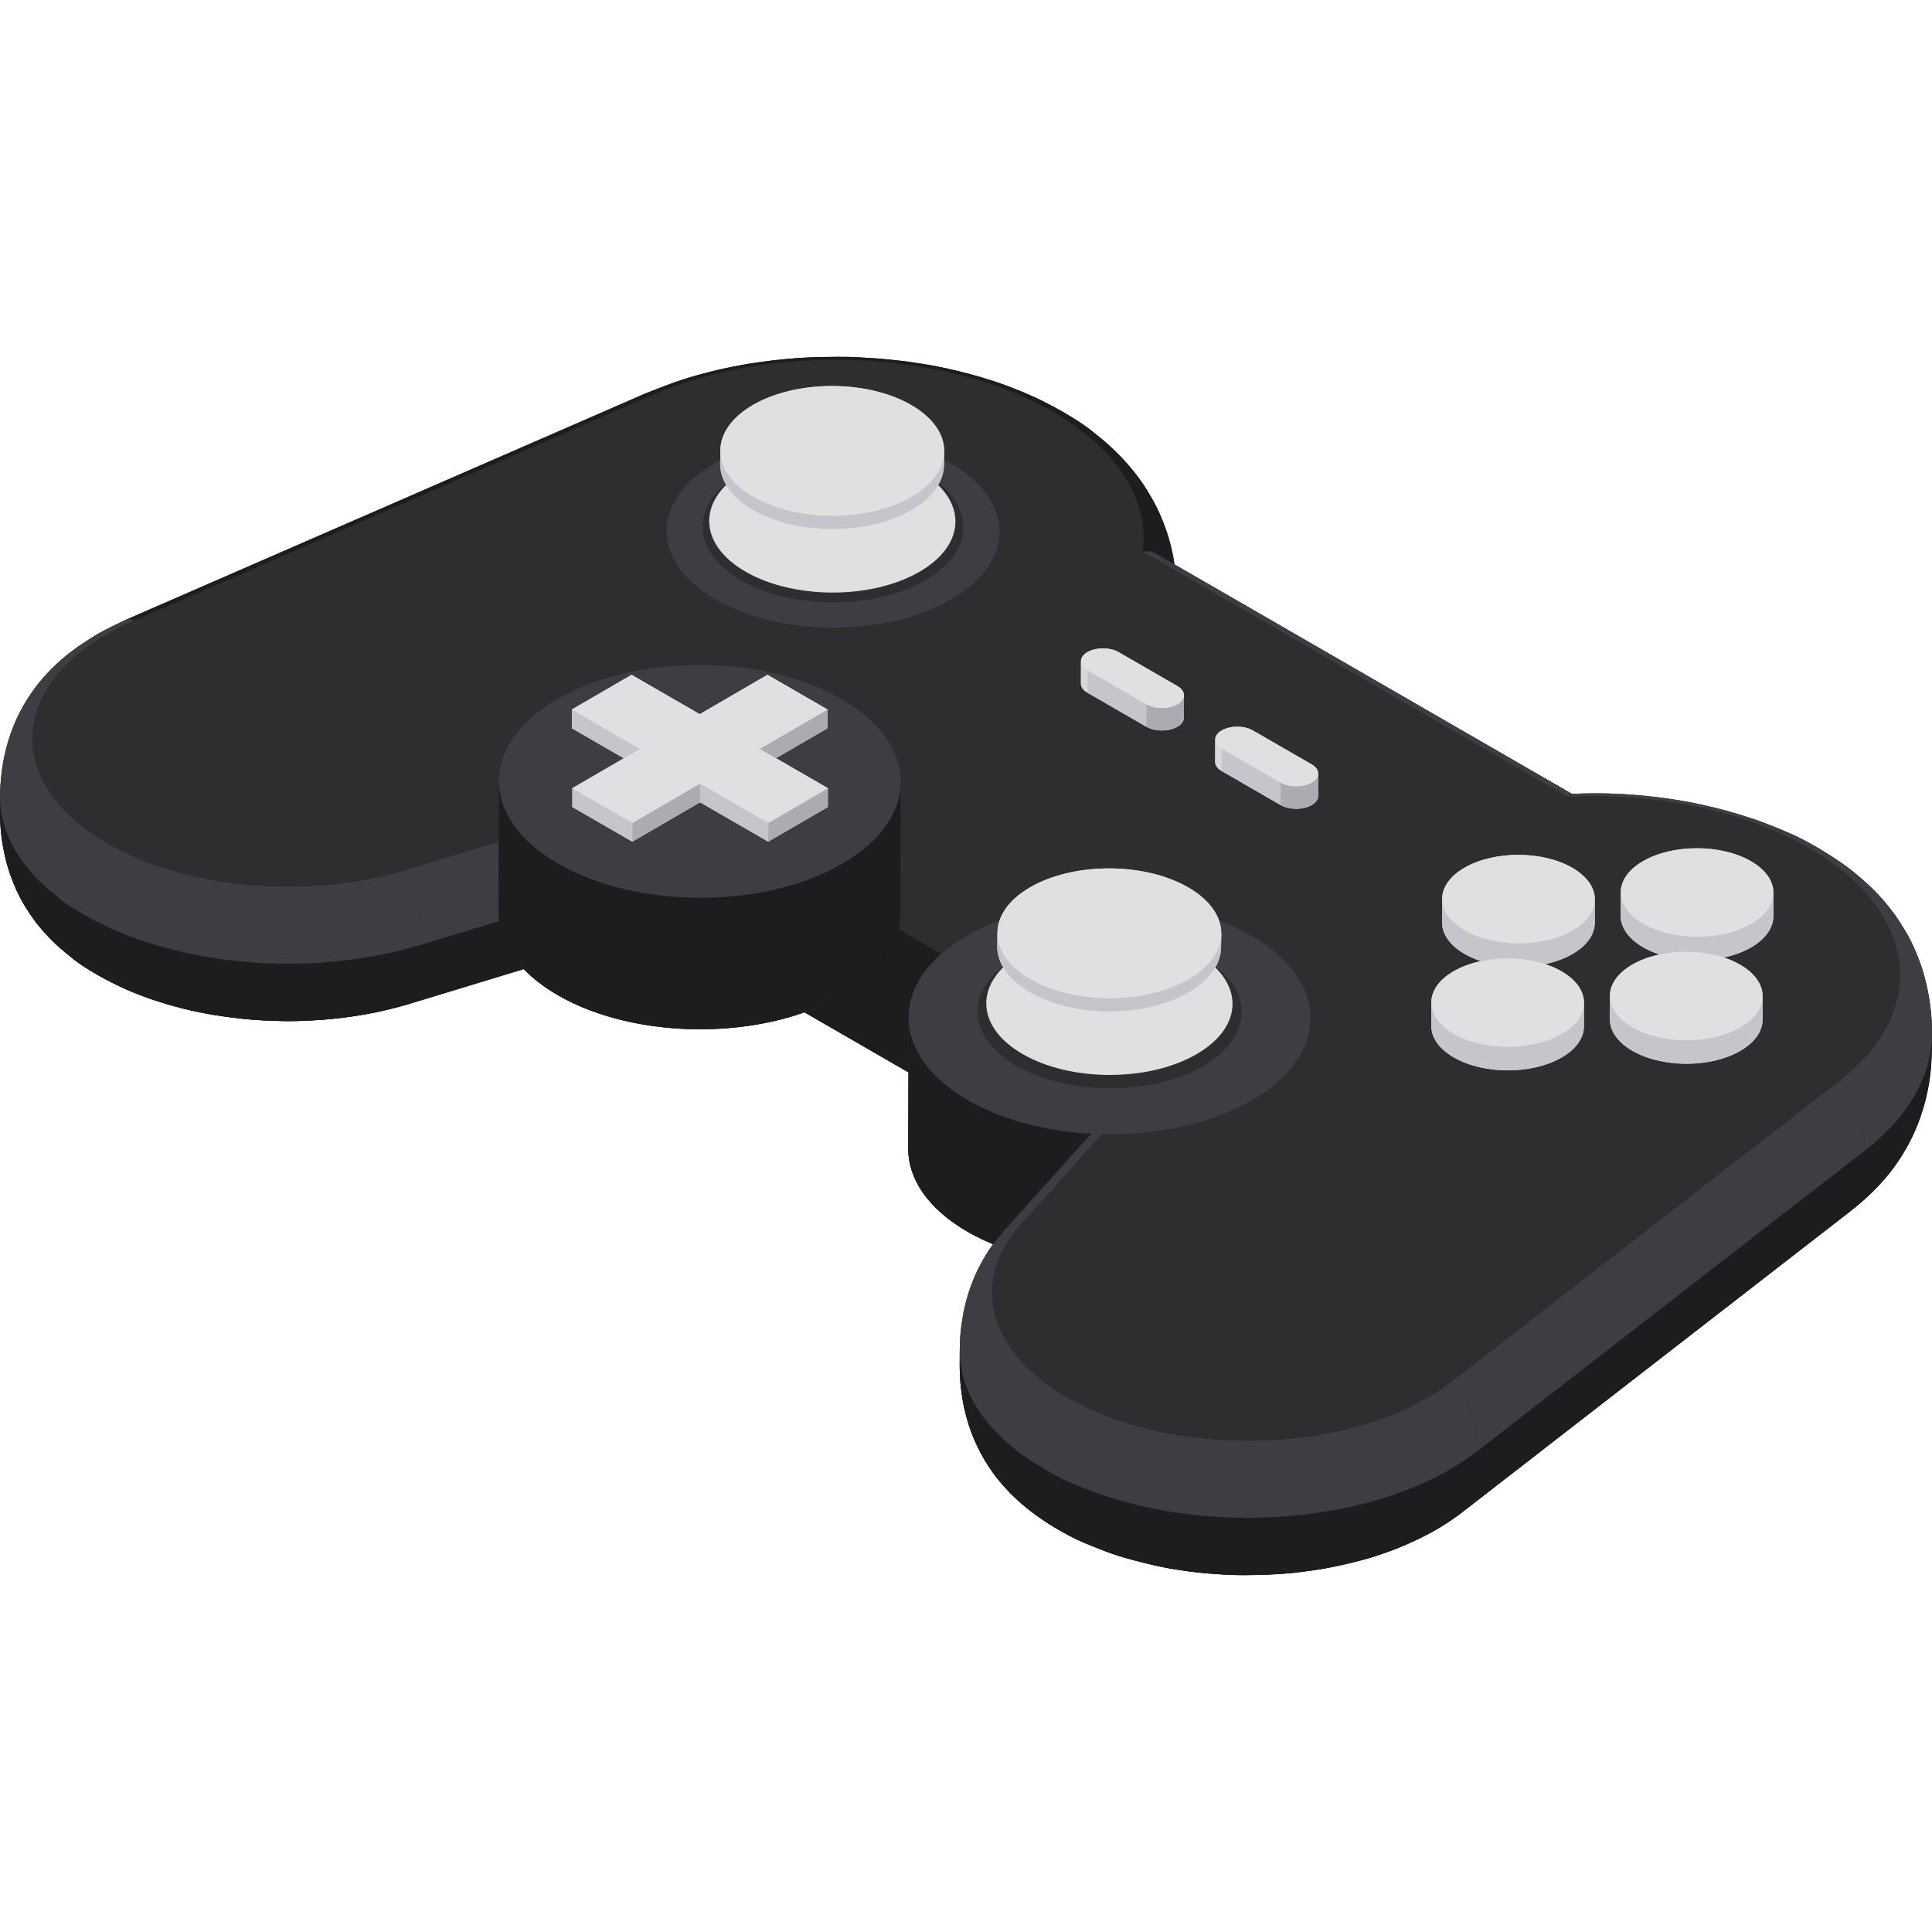 <?xml version="1.0" encoding="iso-8859-1"?>
<!-- Generator: Adobe Illustrator 19.0.0, SVG Export Plug-In . SVG Version: 6.00 Build 0)  -->
<svg version="1.1" id="Layer_1" xmlns="http://www.w3.org/2000/svg" xmlns:xlink="http://www.w3.org/1999/xlink" x="0px" y="0px"
	 viewBox="0 0 512.001 512.001" style="enable-background:new 0 0 512.001 512.001;" xml:space="preserve">
<path style="fill:#1D1D1F;" d="M512,273.982L512,273.982L512,273.982c-0.039-2.442-0.073-4.551-0.459-7.472
	c-0.465-3.519-0.945-5.392-1.555-7.766c-0.943-3.679-3.181-8.981-4.938-11.86c-0.945-1.551-2.207-3.626-3.32-5.061
	c-0.644-0.83-1.491-1.949-2.181-2.742c-0.965-1.108-2.272-2.574-3.333-3.592c-1.865-1.786-4.462-4.062-6.526-5.614
	c-2.205-1.657-5.331-3.611-7.678-5.059c-0.356-0.205-2.595-1.462-2.606-1.468c-1.149-0.624-2.221-1.185-3.715-1.893
	c-1.848-0.874-7.192-3.157-11.176-4.471c-5.386-1.777-8.394-2.601-13.998-3.833c-2.927-0.644-9.051-1.823-17.188-2.483
	c-7.562-0.614-13.076-0.428-16.765-0.295c-35.106-20.269-70.212-40.536-105.318-60.805c-0.086-0.571-0.18-1.164-0.291-1.828
	c-0.227-1.362-0.947-4.546-1.917-7.288c-1.026-2.901-2.133-5.431-3.29-7.52c-0.655-1.182-2.645-4.776-5.326-8.04
	c-2.401-2.922-3.76-4.356-6.615-6.978c-1.312-1.205-2.874-2.445-4.684-3.881c-0.709-0.563-1.675-1.265-2.521-1.836
	c-2.794-1.882-6.348-3.933-10.009-5.775c-4.184-2.105-8.16-3.59-9.857-4.222c-8.983-3.351-18.713-5.237-21.703-5.68
	c-1.715-0.254-3.994-0.66-5.719-0.842c-1.738-0.182-4.053-0.461-5.794-0.608c-1.751-0.147-4.094-0.261-5.848-0.373
	c-3.526-0.225-8.246-0.115-11.778-0.035c-1.16,0.027-11.664,0.333-23.385,2.861c-1.795,0.387-6,1.295-11.309,2.972
	c-3.195,1.009-7.356,2.654-10.464,3.908c0.298-0.13,0.609-0.168,0.93-0.11c-0.321-0.059-0.633-0.02-0.93,0.11
	c0,0-4.803,2.092-6.86,2.988c-4.117,1.793-9.605,4.185-13.722,5.977c-2.058,0.897-4.803,2.092-6.86,2.988
	c-4.117,1.793-9.605,4.185-13.722,5.978c-2.058,0.896-4.803,2.092-6.86,2.988c-4.117,1.793-9.605,4.185-13.722,5.978
	c-4.117,1.793-9.605,4.185-13.722,5.978c-2.058,0.897-4.803,2.092-6.86,2.988c-4.117,1.793-9.605,4.185-13.722,5.978
	c-2.058,0.896-4.803,2.092-6.86,2.988c-4.117,1.793-9.605,4.185-13.722,5.978c-2.058,0.897-4.803,2.092-6.86,2.988
	c-4.117,1.793-9.605,4.185-13.722,5.978c0.347-0.152,0.714-0.162,1.093-0.056c-0.379-0.107-0.746-0.095-1.093,0.056
	c-2.352,1.097-5.486,2.58-7.727,3.888c-2.23,1.301-5.09,3.234-7.149,4.792c-3.547,2.683-7.279,6.493-9.74,9.944
	c-3.131,4.389-5.077,8.312-6.715,13.539c-0.763,2.436-1.338,5.366-1.622,7.298c-0.198,1.348-0.359,3.159-0.459,4.518
	c-0.066,0.895-0.07,2.092-0.091,2.989L0,215.02l0,0l0,0c0,0.78,0.023,2.406,0.167,4.325c0.004,0.077,0.008,0.165,0.014,0.239
	c0.048,0.758,0.169,1.765,0.269,2.519c0.009,0.07,0.021,0.151,0.03,0.225c0.002,0.016,0.004,0.031,0.006,0.048
	c0.001,0.01,0.003,0.019,0.004,0.029c0.095,0.705,0.217,1.542,0.349,2.192c0.006,0.031,0.015,0.07,0.022,0.102
	c0.375,2.058,0.786,3.65,1.121,4.773c0.302,1.1,0.747,2.422,1.293,3.826c0.095,0.249,0.187,0.481,0.278,0.708
	c0.019,0.047,0.037,0.093,0.056,0.14c0.198,0.487,0.388,0.931,0.571,1.336c0.029,0.066,0.06,0.131,0.09,0.197
	c0.095,0.209,0.189,0.412,0.281,0.604c0.418,0.895,0.861,1.765,1.323,2.587c1.064,1.923,2.112,3.433,2.922,4.583
	c1.52,2.161,3.551,4.322,4.236,5.032c0.009,0.01,0.021,0.023,0.03,0.032c0.027,0.028,0.06,0.062,0.088,0.09
	c0.013,0.013,0.016,0.017,0.027,0.027c0.759,0.793,1.759,1.774,2.574,2.462c0.017,0.015,0.029,0.024,0.046,0.039
	c0.066,0.059,0.138,0.125,0.201,0.181c0.774,0.675,1.572,1.321,2.369,1.967c0.326,0.269,0.615,0.503,0.872,0.708
	c0.002,0.002,0.004,0.004,0.007,0.005c0.207,0.17,0.416,0.339,0.629,0.502c0.069,0.052,0.122,0.091,0.188,0.141
	c0.658,0.504,1.095,0.805,1.607,1.153c0.357,0.243,0.786,0.52,1.248,0.81c0.072,0.046,0.129,0.083,0.204,0.132
	c0.094,0.061,0.297,0.185,0.555,0.341c0.06,0.037,0.108,0.068,0.169,0.106c0.36,0.22,0.723,0.434,1.086,0.648
	c0.208,0.123,0.418,0.243,0.626,0.365c0.132,0.077,0.258,0.151,0.38,0.221c0.025,0.015,0.05,0.03,0.076,0.044
	c0.006,0.004,0.015,0.008,0.021,0.012c0.065,0.038,0.134,0.077,0.193,0.112c0.094,0.053,0.208,0.112,0.305,0.167
	c1.41,0.785,3.433,1.883,6.159,3.114c0.121,0.058,0.258,0.123,0.376,0.178c1.836,0.857,5.978,2.447,7.613,2.962
	c0.096,0.03,0.211,0.065,0.311,0.095c1.116,0.373,2.293,0.746,3.534,1.112c1.444,0.427,2.879,0.805,4.289,1.149
	c1.202,0.313,2.739,0.635,3.915,0.878c1.253,0.259,2.928,0.591,4.193,0.777c0.141,0.021,0.294,0.042,0.44,0.063
	c3.336,0.537,6.176,0.852,8.118,1.027c1.301,0.141,3.045,0.243,4.352,0.313c0.277,0.015,0.58,0.026,0.889,0.038
	c1.075,0.049,2.179,0.089,3.328,0.111c0.052,0.002,0.112,0.004,0.163,0.006c2.638,0.135,6.165-0.021,8.802-0.169
	c0.444-0.025,0.877-0.052,1.301-0.081c0.346-0.023,0.694-0.049,1.044-0.075c0.592-0.045,1.165-0.092,1.708-0.14
	c0.321-0.029,0.642-0.059,0.965-0.091c0.731-0.072,1.402-0.144,2.015-0.215c0.288-0.033,0.575-0.068,0.865-0.105
	c0.324-0.041,0.633-0.079,0.91-0.117c0.234-0.031,0.563-0.076,0.933-0.129c0.408-0.057,0.817-0.116,1.229-0.179
	c0.539-0.082,1.158-0.181,1.822-0.293c0.407-0.069,0.815-0.14,1.224-0.213c0.673-0.121,1.38-0.253,2.131-0.404
	c0.267-0.053,0.534-0.11,0.801-0.165c0.189-0.04,0.371-0.075,0.565-0.117c0.216-0.046,0.465-0.109,0.692-0.16
	c2.543-0.564,5.12-1.22,7.725-2.012c0.193-0.059,0.38-0.18,0.557-0.362c-0.179,0.181-0.365,0.303-0.557,0.362
	c9.961-3.029,19.919-6.059,29.879-9.089c2.377,2.479,5.37,4.814,9.013,6.917c17.774,10.262,44.85,11.747,65.299,4.521
	c9.209,5.317,18.419,10.634,27.628,15.95l-0.058,20.263c-0.023,7.943,5.22,15.897,15.717,21.957c2.129,1.23,4.42,2.3,6.788,3.278
	c-0.109,0.142-0.228,0.294-0.329,0.429c-0.505,0.671-1.116,1.613-1.551,2.333c-1.775,2.935-2.852,5.149-3.974,8.166
	c-1.38,3.712-2.042,7.315-2.048,7.351c-0.227,1.302-0.531,3.04-0.66,4.354c-0.232,2.386-0.239,2.689-0.307,5.587
	c-0.002,0.703,0.027,1.405,0.084,2.106l0,0c-0.055-0.701-0.086-1.403-0.084-2.106l-0.01,3.874c0,0.83,0.024,1.626,0.058,2.405
	c0.041,1.153,0.115,2.263,0.271,3.614c0.007,0.071,0.016,0.141,0.023,0.211c0.017,0.14,0.036,0.29,0.054,0.436
	c0.096,0.787,0.204,1.541,0.323,2.253c0.015,0.092,0.025,0.169,0.04,0.264c0.135,0.844,0.286,1.577,0.486,2.42
	c0.178,0.791,0.36,1.516,0.538,2.17c0.01,0.043,0.02,0.079,0.031,0.123c0.114,0.449,0.275,0.97,0.439,1.484
	c0.1,0.321,0.196,0.616,0.284,0.884c0.03,0.095,0.064,0.197,0.092,0.285c0.244,0.763,0.604,1.734,0.935,2.512
	c0.612,1.505,1.303,2.955,2.037,4.317c0.051,0.099,0.106,0.21,0.156,0.304c0.504,0.956,1.256,2.154,1.859,3.093
	c0.006,0.01,0.013,0.021,0.02,0.03c0.026,0.04,0.055,0.087,0.081,0.127c0.111,0.173,0.256,0.372,0.388,0.563
	c0.407,0.6,0.808,1.164,1.202,1.689c0.037,0.051,0.11,0.15,0.217,0.293c0.104,0.136,0.207,0.271,0.308,0.4
	c0.614,0.785,1.723,2.13,3.261,3.719c0.065,0.068,0.129,0.134,0.196,0.203c0.158,0.161,0.323,0.326,0.489,0.493
	c0.203,0.203,0.414,0.409,0.634,0.62c0.18,0.174,0.361,0.347,0.55,0.524c0.11,0.102,0.226,0.208,0.34,0.313
	c0.243,0.223,0.491,0.447,0.748,0.672c0.082,0.072,0.162,0.142,0.245,0.215c0.336,0.293,0.681,0.586,1.037,0.879
	c0.032,0.026,0.06,0.051,0.092,0.078c0.006,0.005,0.015,0.011,0.022,0.017c0.023,0.019,0.044,0.037,0.066,0.055
	c1.915,1.56,3.666,2.81,5.302,3.877c0.03,0.021,0.065,0.045,0.094,0.066c0.509,0.351,1.139,0.731,1.757,1.098
	c0.366,0.222,0.727,0.436,1.082,0.644c0.055,0.033,0.119,0.071,0.173,0.104c0.002,0.001,0.302,0.174,0.673,0.386
	c0.134,0.076,0.271,0.156,0.404,0.232c0.032,0.018,0.065,0.036,0.097,0.053c0.234,0.133,0.46,0.26,0.628,0.353
	c0.359,0.199,0.692,0.38,1.022,0.555c0.03,0.017,0.06,0.032,0.09,0.049l0,0c0.005,0.004,0.582,0.321,1.51,0.776
	c1.057,0.528,2.094,1.015,5.314,2.297c1.014,0.414,2.065,0.839,2.953,1.163c0.03,0.011,0.067,0.024,0.098,0.036
	c0.005,0.002,0.01,0.004,0.016,0.006c0.904,0.351,2.007,0.727,3.077,1.07c0.634,0.208,1.256,0.404,1.814,0.559
	c0.041,0.011,0.088,0.027,0.129,0.039c3.001,0.872,7.031,1.887,10.123,2.493c0.011,0.003,0.024,0.005,0.036,0.008
	c1.221,0.269,2.77,0.516,4.155,0.725c0.406,0.063,0.795,0.121,1.174,0.176c0.011,0.002,0.026,0.004,0.039,0.005
	c0.016,0.002,0.031,0.004,0.047,0.006c0.547,0.078,1.066,0.15,1.547,0.212c3.457,0.459,6.794,0.724,9.879,0.857
	c1.725,0.098,3.203,0.143,4.676,0.12c0.036,0,0.076-0.001,0.112-0.002c4.772,0.024,8.559-0.226,10.63-0.406
	c1.601-0.096,3.727-0.344,5.316-0.56c1.582-0.216,3.691-0.487,5.262-0.801c1.54-0.238,3.537-0.71,5.053-1.014
	c0.618-0.124,2.59-0.601,4.838-1.22c0.068-0.017,0.141-0.034,0.207-0.052c1.014-0.257,2.081-0.586,3.155-0.935
	c0.568-0.179,1.122-0.36,1.642-0.541c1.449-0.504,3.391-1.158,4.798-1.769c0.041-0.016,4.168-1.616,8.519-4.023
	c0.007-0.003,0.015-0.007,0.021-0.01c0.427-0.222,2.118-1.133,4.517-2.726c0.129-0.083,0.27-0.171,0.391-0.252
	c0.395-0.259,0.83-0.57,1.273-0.889c0.715-0.504,1.459-1.041,2.25-1.646l0,0c34.25-26.559,68.497-53.118,102.747-79.677l0,0
	c9.431-7.371,13.583-14.213,16.148-19.352c2.491-4.992,3.716-10.255,3.847-10.838c0.613-2.723,0.862-4.324,0.961-5.188
	c0.096-0.83,0.252-1.933,0.309-2.767c0.101-1.47,0.185-3.435,0.22-4.908L512,273.982L512,273.982L512,273.982z"/>
<g style="enable-background:new    ;">
	<g>
		<path style="fill:#2E2E30;" d="M311.782,160.91c-0.055,2.538-0.078,3.588-0.435,6.422c0.159-1.186,0.245-2.405,0.249-3.641
			C311.716,162.786,311.779,161.858,311.782,160.91z"/>
		<path style="fill:#2E2E30;" d="M311.792,157.035l-0.011,3.874c-0.003,0.948-0.065,1.877-0.187,2.781l0.01-3.874
			C311.728,158.912,311.79,157.984,311.792,157.035z"/>
	</g>
	<g>
		<path style="fill:#1D1D1F;" d="M170.735,104.402c0.595-0.259,1.243-0.155,1.922,0.366c32.717-14.249,78.056-11.99,106.319,4.328
			c2.716,1.567,5.275,3.267,7.649,5.091c12.551,9.646,17.661,21.032,16.189,32.013c4.88-1.04,8.817,5.056,8.793,13.615
			c0.121-0.906,0.184-1.834,0.187-2.781c-0.046-4.139-0.278-5.924-0.839-9.297c-0.227-1.362-0.947-4.546-1.917-7.288
			c-1.026-2.901-2.133-5.431-3.29-7.52c-0.655-1.182-2.645-4.776-5.326-8.04c-2.401-2.922-3.76-4.356-6.615-6.978
			c-1.312-1.205-2.874-2.445-4.684-3.88c-0.709-0.563-1.675-1.265-2.521-1.836c-2.794-1.882-6.348-3.933-10.009-5.775
			c-4.184-2.105-8.16-3.589-9.857-4.222c-8.983-3.351-18.713-5.237-21.703-5.68c-1.715-0.254-3.994-0.66-5.719-0.842
			c-1.738-0.182-4.053-0.461-5.794-0.608c-1.751-0.147-4.094-0.261-5.848-0.373c-3.526-0.225-8.246-0.115-11.778-0.035
			c-1.16,0.026-11.664,0.333-23.385,2.861c-1.795,0.387-6,1.295-11.309,2.971C178.004,101.504,173.842,103.147,170.735,104.402z"/>
		<path style="fill:#1D1D1F;" d="M33.515,164.178c4.117-1.793,9.605-4.185,13.722-5.978c2.058-0.896,4.803-2.092,6.861-2.988
			c4.117-1.793,9.605-4.185,13.722-5.978c2.058-0.896,4.803-2.092,6.861-2.988c4.117-1.793,9.605-4.185,13.722-5.978
			c2.058-0.896,4.803-2.092,6.861-2.988c4.117-1.793,9.605-4.185,13.722-5.978c4.117-1.793,9.605-4.185,13.722-5.978
			c2.058-0.896,4.803-2.092,6.86-2.988c4.117-1.793,9.605-4.185,13.722-5.978c2.058-0.896,4.803-2.092,6.86-2.988
			c4.117-1.793,9.605-4.185,13.722-5.978c2.058-0.896,6.86-2.988,6.86-2.988c0.595-0.259,1.244-0.155,1.922,0.366L35.437,164.544
			C34.759,164.022,34.111,163.919,33.515,164.178z"/>
	</g>
	<path style="fill:#3E3D43;" d="M306.431,146.787c36.764,21.225,73.527,42.451,110.292,63.677c-0.4-0.231-0.847-0.006-1.318,0.742
		l-112.591-65.005C304.104,145.927,305.328,146.15,306.431,146.787z"/>
	<path style="fill:#1D1D1F;" d="M26.019,258.462c-0.364-0.204-0.723-0.418-1.082-0.629c-0.363-0.214-0.727-0.429-1.086-0.648
		c-0.86-0.523-1.591-0.99-2.176-1.389c-1.165-0.793-1.869-1.27-5.921-4.696c-0.854-0.721-1.919-1.77-2.688-2.581
		c-1.089-1.146-2.497-2.722-3.454-3.981c-1.081-1.424-2.407-3.411-3.325-4.945c-1.975-3.297-3.717-7.797-4.419-10.538
		c-0.34-1.33-0.752-3.114-1.026-4.459c-0.151-0.741-0.291-1.743-0.39-2.493c-0.1-0.753-0.221-1.76-0.269-2.519
		c-0.087-1.368-0.156-3.193-0.181-4.564c0.038-13.318,10.462-26.452,30.224-35.066c-0.024,8.56,2.266,17.275,5.114,19.464
		c-29.748,12.964-35.655,37.481-13.178,54.755c1.958,1.506,4.076,2.912,6.325,4.21c20.668,11.933,52.685,14.99,79.101,6.955
		c0.478,0.525,0.937,0.703,1.362,0.573c-17.004,5.168-33.021,5.134-43.463,4.196c-4.166-0.374-12.427-1.378-20.957-3.894
		C34.664,263.302,28.824,260.033,26.019,258.462z"/>
	<path style="fill:#3E3D43;" d="M416.389,210.378c3.689-0.133,9.263-0.335,16.939,0.289c8.137,0.661,14.261,1.84,17.188,2.483
		c5.603,1.233,8.612,2.057,13.998,3.833c3.983,1.314,9.328,3.597,11.176,4.471c1.494,0.708,2.566,1.268,3.715,1.893
		c0.01,0.006,2.25,1.263,2.606,1.468c-0.752-0.434-1.587-0.433-2.468,0.078c-2.718-1.57-5.656-3.045-8.817-4.415
		c-16.694-7.239-36.367-10.162-55.322-9.273C415.749,210.66,416.079,210.392,416.389,210.378z"/>
	<g>
		<path style="fill:#1D1D1F;" d="M174.579,245.948c-21.878,6.654-43.752,13.308-65.63,19.962c1.544-0.469,2.659-4.975,2.678-11.683
			l61.959-18.847C173.568,242.089,173.983,246.129,174.579,245.948z"/>
		<polygon style="fill:#1D1D1F;" points="173.598,231.507 173.588,235.381 111.629,254.228 111.639,250.354 		"/>
	</g>
	<path style="fill:#3E3D43;" d="M175.209,209.925c-0.865,3.359-1.586,13.022-1.61,21.582l-61.959,18.847
		c0.024-8.56-1.746-17.465-3.954-19.889L175.209,209.925z"/>
	<g>
		<path style="fill:#1D1D1F;" d="M108.95,265.911c-2.511,0.705-5.867,1.625-8.417,2.171c-4.125,0.885-7.452,1.331-8.705,1.499
			c-1.916,0.257-4.998,0.609-8.806,0.824c-2.637,0.148-6.164,0.304-8.802,0.169c-1.313-0.067-3.067-0.085-4.38-0.155
			c-1.307-0.07-3.05-0.17-4.352-0.313c-2.573-0.279-5.998-0.715-8.559-1.09c-1.266-0.185-2.94-0.517-4.193-0.777
			c-1.245-0.258-2.906-0.603-4.133-0.934c-2.388-0.641-5.557-1.558-7.914-2.301c-1.635-0.515-5.777-2.104-7.613-2.962
			c-2.084-0.973-4.843-2.318-6.841-3.459c-0.989-0.566-2.757-1.623-3.107-1.848c-1.356-0.871-2.037-1.309-3.249-2.237
			c-0.213-0.163-0.422-0.331-0.629-0.502c-1.085-0.891-2.191-1.757-3.249-2.681c-0.845-0.737-1.918-1.78-2.712-2.571
			c-0.026-0.025-2.65-2.677-4.491-5.295c-1.015-1.444-2.407-3.422-3.735-6.122c-0.822-1.67-1.752-3.563-2.977-7.519
			c-0.461-1.489-1.112-3.988-1.598-7.437C0.046,219.249,0,216.19,0,215.02c-0.026,9.273,4.981,18.635,15.377,26.627
			c2.178,2.024,4.588,3.277,7.122,4.741c23.285,13.446,59.375,16.893,89.128,7.84C111.609,260.936,110.494,265.441,108.95,265.911z"
			/>
		<path style="fill:#1D1D1F;" d="M0,215.02l0.01-3.874c-0.026,9.273,4.981,18.635,15.377,26.627
			c2.178,2.024,4.588,3.277,7.122,4.741c23.285,13.446,59.375,16.893,89.128,7.84l-0.012,3.874
			c-29.755,9.053-65.843,5.607-89.128-7.84c-2.535-1.463-4.944-2.716-7.122-4.741C4.982,233.656-0.026,224.293,0,215.02z"/>
	</g>
	<path style="fill:#3E3D43;" d="M0.012,211.145c0.022-0.897,0.026-2.094,0.091-2.989c0.099-1.358,0.261-3.17,0.459-4.518
		c0.283-1.93,0.858-4.861,1.622-7.298c1.639-5.227,3.584-9.149,6.715-13.539c2.461-3.451,6.194-7.261,9.74-9.944
		c2.059-1.558,4.919-3.491,7.149-4.792c2.242-1.308,5.376-2.791,7.727-3.888c0.595-0.259,1.244-0.156,1.923,0.366
		C5.689,177.507-0.217,202.024,22.26,219.298c1.958,1.506,4.076,2.912,6.325,4.21c20.668,11.933,52.685,14.99,79.101,6.955
		c2.207,2.424,3.978,11.331,3.954,19.889c-29.755,9.053-65.843,5.607-89.128-7.84c-2.535-1.463-4.944-2.716-7.122-4.741
		C4.993,229.782-0.016,220.419,0.012,211.145z"/>
	<g>
		<path style="fill:#1D1D1F;" d="M301.423,319.23c-29.673-17.132-59.346-34.264-89.02-51.395c-12.644-7.3-25.288-14.6-37.932-21.9
			c-0.539-0.311-0.902-4.257-0.885-10.553l121.681,70.253C295.251,311.93,297.779,317.125,301.423,319.23z"/>
		<polygon style="fill:#1D1D1F;" points="295.281,301.76 295.269,305.635 173.588,235.381 173.598,231.507 		"/>
		<path style="fill:#1D1D1F;" d="M511.99,277.856c-0.036,1.473-0.118,3.438-0.22,4.908c-0.057,0.833-0.213,1.938-0.31,2.767
			c-0.1,0.865-0.348,2.467-0.961,5.188c-0.132,0.583-1.356,5.847-3.847,10.838c-2.564,5.138-6.717,11.981-16.148,19.352
			c2.163-1.677,3.645-6.183,3.662-12.098C506.156,299.519,511.958,288.649,511.99,277.856z"/>
		<path style="fill:#1D1D1F;" d="M512,273.982l-0.012,3.874c-0.03,10.793-5.834,21.663-17.823,30.956l0.011-3.874
			C506.166,295.645,511.97,284.775,512,273.982z"/>
		<path style="fill:#1D1D1F;" d="M305.82,285.333c-5.795,0.511-10.515,7.867-10.539,16.427l-121.681-70.253
			c0.024-8.56,0.746-18.223,1.61-21.582L305.82,285.333z"/>
	</g>
	<path style="fill:#3E3D43;" d="M482.011,224.816c2.347,1.448,5.473,3.401,7.678,5.059c2.065,1.552,4.661,3.828,6.526,5.614
		c1.061,1.017,2.368,2.483,3.333,3.592c0.69,0.793,1.537,1.911,2.181,2.742c1.113,1.435,2.374,3.511,3.32,5.061
		c1.756,2.879,3.993,8.181,4.938,11.86c0.609,2.374,1.09,4.247,1.555,7.766c0.386,2.922,0.42,5.031,0.459,7.472
		c-0.03,10.793-5.834,21.663-17.823,30.956c0.024-8.56-3.028-16.833-6.817-18.474c24.499-18.991,20.451-45.248-7.817-61.568
		C480.424,224.382,481.259,224.382,482.011,224.816z"/>
	<g>
		<path style="fill:#1D1D1F;" d="M490.504,320.909c-34.25,26.559-68.498,53.118-102.747,79.678
			c2.163-1.678,3.645-6.183,3.662-12.098l102.747-79.677C494.149,314.726,492.667,319.232,490.504,320.909z"/>
		<polygon style="fill:#1D1D1F;" points="494.177,304.937 494.166,308.812 391.419,388.489 391.43,384.615 		"/>
	</g>
	<path style="fill:#3E3D43;" d="M487.361,286.463c3.788,1.643,6.841,9.916,6.817,18.474L391.43,384.614
		c0.024-8.56-3.028-16.832-6.818-18.474L487.361,286.463z"/>
	<path style="fill:#2E2E30;" d="M288.186,409.217c-2.775-1.109-4.989-2.326-4.999-2.332l0,0c-0.612-0.337-1.229-0.667-1.836-1.011
		c-2.772-1.571-5.841-3.434-9.487-6.406c-5.088-4.147-8.113-8.349-8.24-8.526c-0.471-0.66-1.119-1.526-1.558-2.206
		c-0.617-0.957-1.427-2.243-1.96-3.25c-0.681-1.289-1.509-3.05-2.094-4.385c-0.353-0.806-0.765-1.908-1.033-2.748
		c-0.253-0.794-0.612-1.846-0.817-2.653c-0.526-2.069-0.816-3.209-1.056-4.713c-0.683-4.275-0.714-6.018-0.771-9.182
		c0.02-6.864,2.808-13.795,8.591-20.224c-0.024,8.56,3.355,16.531,7.547,17.801c-13.786,15.326-8.401,33.864,12.265,45.795
		c2.25,1.3,4.681,2.52,7.289,3.65c29.903,12.968,72.212,9.467,94.485-7.812c1.171,0.507,2.275,0.322,3.244-0.429
		c-4.418,3.372-7.798,5.184-8.431,5.514c-2.514,1.307-5.941,2.903-8.54,4.033c-1.406,0.612-3.349,1.265-4.798,1.769
		c-3.599,1.253-8.768,2.531-9.843,2.748c-1.536,0.308-3.572,0.791-5.122,1.026c-3.142,0.478-7.342,1.075-10.51,1.35
		c-4.108,0.356-14.953,0.991-26.891-0.789c-1.616-0.242-3.773-0.555-5.368-0.906c-3.092-0.68-7.194-1.686-10.246-2.527
		c-1.539-0.425-3.548-1.136-5.047-1.682C291.514,410.591,289.618,409.789,288.186,409.217z"/>
	<g>
		<path style="fill:#1D1D1F;" d="M387.757,400.586c-1.057,0.76-2.435,1.819-3.523,2.536c-1.336,0.88-3.158,1.996-4.552,2.78
			c-4.487,2.524-8.853,4.215-8.895,4.231c-2.887,1.094-6.48,2.454-9.595,3.245c-3.003,0.762-7.035,1.671-10.072,2.282
			c-1.574,0.316-3.698,0.589-5.289,0.806c-1.589,0.216-3.715,0.464-5.316,0.56c-3.22,0.194-7.517,0.358-10.742,0.408
			c-2.935,0.045-5.888-0.18-10.781-0.552c-0.045-0.003-4.871-0.413-10.647-1.534c-3.109-0.603-7.209-1.635-10.249-2.519
			c-1.523-0.443-3.542-1.092-5.02-1.667c-6.245-2.427-7.236-2.926-8.735-3.68c-0.724-0.364-1.444-0.747-2.267-1.202
			c-0.572-0.317-1.799-1.022-1.804-1.025c-0.906-0.55-2.139-1.244-3.011-1.846c-1.678-1.158-3.911-2.72-5.485-4.015
			c-3.459-2.845-5.512-5.239-6.738-6.668c-2.497-2.912-5.867-8.05-7.836-13.739c-0.782-2.26-2.86-8.264-2.865-17.184
			c-0.032,11.568,7.8,22.94,22.417,31.378c2.536,1.464,4.703,2.855,8.207,4.109c33.703,14.612,81.352,10.669,106.459-8.802
			C391.402,394.403,389.922,398.908,387.757,400.586z"/>
		<path style="fill:#1D1D1F;" d="M254.336,361.803l0.01-3.874c-0.032,11.568,7.8,22.94,22.417,31.378
			c2.536,1.464,4.703,2.855,8.207,4.109c33.703,14.612,81.352,10.669,106.459-8.802l-0.011,3.874
			c-25.107,19.471-72.756,23.414-106.459,8.802c-3.504-1.256-5.672-2.645-8.207-4.109
			C262.137,384.744,254.303,373.371,254.336,361.803z"/>
	</g>
</g>
<g style="enable-background:new    ;">
	<path style="fill:#2E2E30;" d="M238.702,207.212l-0.099,34.874c-0.022,7.841-5.176,15.67-15.471,21.653
		c-20.724,12.044-54.43,12.044-75.289,0c-10.497-6.061-15.739-14.015-15.717-21.957l0.099-34.874
		c-0.023,7.943,5.22,15.897,15.717,21.957c20.859,12.044,54.566,12.043,75.289,0C233.526,222.882,238.68,215.052,238.702,207.212z"
		/>
	<path id="SVGCleanerId_0" style="fill:#3E3D43;" d="M222.985,185.254c20.859,12.044,20.969,31.567,0.246,43.611
		c-20.724,12.044-54.43,12.044-75.289,0c-20.859-12.044-20.969-31.567-0.246-43.611C168.419,173.21,202.126,173.21,222.985,185.254z
		"/>
	<path style="fill:#2E2E30;" d="M347.288,269.903l-0.099,34.874c-0.022,7.841-5.176,15.67-15.471,21.653
		c-20.724,12.044-54.43,12.044-75.289,0c-10.497-6.061-15.739-14.015-15.717-21.957l0.099-34.874
		c-0.023,7.943,5.22,15.897,15.717,21.957c20.859,12.044,54.566,12.043,75.289,0C342.112,285.573,347.266,277.744,347.288,269.903z"
		/>
	<path id="SVGCleanerId_1" style="fill:#3E3D43;" d="M331.571,247.946c20.859,12.044,20.969,31.567,0.246,43.611
		c-20.724,12.044-54.43,12.044-75.289,0s-20.969-31.567-0.246-43.611C277.005,235.902,310.711,235.903,331.571,247.946z"/>
	<path style="fill:#1D1D1F;" d="M347.288,269.903l-0.099,34.874c-0.022,7.841-5.176,15.67-15.471,21.653
		c-20.724,12.044-54.43,12.044-75.289,0c-10.497-6.061-15.739-14.015-15.717-21.957l0.099-34.874
		c-0.023,7.943,5.22,15.897,15.717,21.957c20.859,12.044,54.566,12.043,75.289,0C342.112,285.573,347.266,277.744,347.288,269.903z"
		/>
	<g>
		<path style="fill:#3E3D43;" d="M266.239,325.959c1.057-1.174,2.466-2.741,3.523-3.916c0.527-0.587,1.231-1.368,1.759-1.954
			c1.051-1.168,2.453-2.726,3.504-3.895c2.877-3.198,5.753-6.395,8.631-9.593c1.012-1.125,2.362-2.625,3.374-3.75
			c0.5-0.555,1.166-1.296,1.666-1.851c0.984-1.094,2.296-2.552,3.281-3.646c0.962-1.069,2.244-2.495,3.206-3.564
			c0.472-0.524,1.1-1.223,1.572-1.747c0.923-1.026,2.153-2.393,3.076-3.418c1.702-1.892,3.766-3.095,5.989-3.292l-35.246,39.174
			C268.966,324.02,267.472,324.589,266.239,325.959z"/>
		<path style="fill:#3E3D43;" d="M254.347,357.929c0.068-2.897,0.075-3.201,0.307-5.587c0.128-1.315,0.433-3.053,0.66-4.354
			c0.006-0.034,0.667-3.639,2.048-7.351c1.122-3.018,2.2-5.23,3.974-8.166c0.435-0.719,1.046-1.662,1.551-2.333
			c0.966-1.284,2.308-2.957,3.351-4.179c1.233-1.37,2.727-1.94,4.334-1.451c-13.786,15.326-8.401,33.864,12.265,45.795
			c2.25,1.3,4.681,2.52,7.289,3.65c29.903,12.968,72.212,9.467,94.485-7.812c3.788,1.643,6.842,9.915,6.818,18.474
			c-25.107,19.471-72.756,23.414-106.459,8.802c-3.504-1.256-5.672-2.645-8.207-4.109
			C262.148,380.869,254.315,369.497,254.347,357.929z"/>
	</g>
	<path style="fill:#2E2E30;" d="M479.543,224.894c28.268,16.32,32.317,42.577,7.817,61.568
		c-34.249,26.559-68.499,53.119-102.748,79.678c-22.273,17.279-64.582,20.78-94.485,7.812c-2.608-1.13-5.039-2.351-7.289-3.65
		c-20.666-11.932-26.051-30.469-12.265-45.795c11.749-13.058,23.498-26.116,35.246-39.174
		c-43.537-25.136-87.074-50.272-130.611-75.408c-22.507,6.846-45.016,13.693-67.523,20.538c-26.416,8.036-58.432,4.977-79.101-6.955
		c-2.249-1.299-4.367-2.704-6.325-4.21c-22.477-17.274-16.571-41.791,13.178-54.755c45.739-19.925,91.479-39.85,137.219-59.775
		c32.717-14.249,78.056-11.99,106.319,4.328c2.716,1.567,5.275,3.267,7.649,5.091c12.551,9.646,17.661,21.032,16.189,32.013
		c37.53,21.669,75.061,43.337,112.591,65.005c18.953-0.889,38.627,2.034,55.322,9.273
		C473.888,221.849,476.826,223.325,479.543,224.894z"/>
	<path style="fill:#3E3D43;" d="M251.841,122.725c-17.283-9.979-45.205-9.979-62.377,0c-17.166,9.976-17.081,26.153,0.204,36.131
		c17.278,9.975,45.21,9.975,62.377,0C269.216,148.876,269.12,132.7,251.841,122.725"/>
	<path style="fill:#2E2E30;" d="M245.105,125.459c-13.539-7.816-35.41-7.816-48.86,0c-13.446,7.814-13.379,20.485,0.159,28.301
		c13.535,7.814,35.414,7.814,48.86,0C258.715,145.944,258.639,133.273,245.105,125.459"/>
	<path style="fill:#1D1D1F;" d="M238.702,207.212l-0.099,34.874c-0.022,7.841-5.176,15.67-15.471,21.653
		c-20.724,12.044-54.43,12.044-75.289,0c-10.497-6.061-15.739-14.015-15.717-21.957l0.099-34.874
		c-0.023,7.943,5.22,15.897,15.717,21.957c20.859,12.044,54.566,12.043,75.289,0C233.526,222.882,238.68,215.052,238.702,207.212z"
		/>
	<g>
		<path id="SVGCleanerId_0_1_" style="fill:#3E3D43;" d="M222.985,185.254c20.859,12.044,20.969,31.567,0.246,43.611
			c-20.724,12.044-54.43,12.044-75.289,0c-20.859-12.044-20.969-31.567-0.246-43.611C168.419,173.21,202.126,173.21,222.985,185.254
			z"/>
	</g>
	<g>
		<path id="SVGCleanerId_1_1_" style="fill:#3E3D43;" d="M331.571,247.946c20.859,12.044,20.969,31.567,0.246,43.611
			c-20.724,12.044-54.43,12.044-75.289,0s-20.969-31.567-0.246-43.611C277.005,235.902,310.711,235.903,331.571,247.946z"/>
	</g>
	<path style="fill:#2E2E30;" d="M318.71,253.816c13.71,7.916,13.783,20.748,0.161,28.663s-35.775,7.916-49.485,0
		c-13.71-7.915-13.783-20.748-0.161-28.663C282.847,245.9,305.001,245.9,318.71,253.816z"/>
</g>
<path style="fill:#E0E0E2;" d="M467.098,270.251l0.018-6.258c-0.001,0.192-0.032,0.385-0.049,0.577
	c0.28-3.207-1.68-6.471-5.924-8.92c-1.323-0.763-2.79-1.388-4.338-1.897c2.656-0.568,5.151-1.459,7.279-2.696
	c3.912-2.273,5.87-5.249,5.879-8.228l0.018-6.258c0,0.192-0.032,0.384-0.049,0.576c0.28-3.207-1.68-6.47-5.924-8.92
	c-7.926-4.576-20.732-4.574-28.607,0.003c-3.924,2.281-5.881,5.267-5.876,8.254c0-0.009-0.002-0.019-0.002-0.028l-0.018,6.258
	c-0.008,3.017,1.984,6.039,5.972,8.341c1.325,0.764,2.794,1.391,4.346,1.899c-2.658,0.569-5.156,1.46-7.286,2.698
	c-3.925,2.282-5.883,5.268-5.879,8.257c0-0.009-0.002-0.018-0.002-0.027l-0.018,6.258c-0.008,3.017,1.983,6.038,5.97,8.34
	c7.926,4.576,20.736,4.576,28.611,0C465.131,276.206,467.09,273.23,467.098,270.251z M385.275,280.229
	c7.926,4.576,20.737,4.576,28.611,0c3.911-2.273,5.868-5.246,5.876-8.224l0.018-6.258c-0.001,0.187-0.031,0.373-0.047,0.559
	c0.272-3.202-1.691-6.459-5.927-8.905c-1.324-0.764-2.791-1.389-4.34-1.898c2.658-0.568,5.155-1.46,7.286-2.698
	c3.913-2.274,5.871-5.249,5.88-8.229l0.018-6.258c0,0.189-0.031,0.377-0.048,0.567c0.275-3.203-1.685-6.461-5.919-8.907
	c-7.926-4.576-20.737-4.576-28.612,0c-3.924,2.281-5.881,5.268-5.876,8.257c0-0.009-0.002-0.019-0.002-0.029l-0.018,6.258
	c-0.008,3.019,1.984,6.042,5.972,8.344c1.322,0.763,2.789,1.388,4.337,1.896c-2.655,0.568-5.15,1.459-7.279,2.696
	c-3.925,2.282-5.882,5.268-5.879,8.257c0-0.009-0.002-0.018-0.002-0.027l-0.018,6.258
	C379.296,274.905,381.287,277.926,385.275,280.229z M219.406,208.868l-0.014,4.993l-15.799,9.181l-18.069-10.431l-17.951,10.432
	l-15.905-9.183l0.015-4.993l13.634-7.923l-13.762-7.945l0.015-4.993l15.799-9.181l18.064,10.429l17.951-10.431l15.905,9.183
	l-0.015,4.993l-13.634,7.923L219.406,208.868z"/>
<path style="fill:#C6C5CB;" d="M469.981,236.569l-0.018,6.258c-0.008,2.98-1.967,5.955-5.879,8.228
	c-7.875,4.576-20.681,4.574-28.607-0.003c-3.988-2.302-5.981-5.324-5.972-8.341l0.018-6.258c-0.008,3.017,1.984,6.039,5.972,8.341
	c7.926,4.576,20.732,4.579,28.607,0.003C468.014,242.525,469.973,239.549,469.981,236.569z"/>
<path style="fill:#E0E0E2;" d="M464.009,228.225c7.926,4.576,7.968,11.997,0.093,16.572s-20.681,4.574-28.607-0.003
	c-7.926-4.576-7.968-11.991-0.093-16.567C443.276,223.652,456.082,223.649,464.009,228.225z"/>
<path style="fill:#C6C5CB;" d="M422.648,238.317l-0.018,6.258c-0.008,2.98-1.967,5.956-5.88,8.229
	c-7.875,4.576-20.685,4.576-28.607,0.003c-3.989-2.302-5.981-5.325-5.972-8.344l0.018-6.258c-0.008,3.019,1.984,6.042,5.972,8.344
	c7.921,4.574,20.732,4.574,28.607-0.003C420.681,244.273,422.64,241.297,422.648,238.317z"/>
<path style="fill:#E0E0E2;" d="M416.68,229.977c7.922,4.574,7.963,11.993,0.088,16.57c-7.875,4.576-20.685,4.576-28.607,0.003
	c-7.926-4.576-7.968-11.997-0.093-16.572C395.943,225.402,408.754,225.402,416.68,229.977z"/>
<path style="fill:#C6C5CB;" d="M467.116,263.993l-0.018,6.258c-0.008,2.98-1.967,5.955-5.879,8.228
	c-7.875,4.576-20.685,4.576-28.611,0c-3.987-2.302-5.978-5.323-5.97-8.34l0.018-6.258c-0.008,3.017,1.983,6.038,5.97,8.34
	c7.926,4.576,20.736,4.576,28.611,0C465.149,269.948,467.108,266.972,467.116,263.993z"/>
<path style="fill:#E0E0E2;" d="M461.144,255.649c7.926,4.576,7.968,11.997,0.093,16.572c-7.875,4.576-20.685,4.576-28.611,0
	c-7.926-4.576-7.963-11.993-0.089-16.57C440.411,251.074,453.217,251.072,461.144,255.649z"/>
<path style="fill:#C6C5CB;" d="M419.78,265.745l-0.018,6.258c-0.008,2.978-1.966,5.952-5.876,8.224
	c-7.875,4.576-20.685,4.576-28.611,0c-3.987-2.302-5.978-5.323-5.97-8.34l0.018-6.258c-0.008,3.017,1.983,6.038,5.97,8.34
	c7.926,4.576,20.737,4.576,28.611,0C417.814,271.697,419.771,268.724,419.78,265.745z"/>
<path style="fill:#E0E0E2;" d="M413.805,257.4c7.926,4.576,7.973,11.993,0.098,16.57c-7.875,4.576-20.685,4.576-28.611,0
	c-7.926-4.576-7.963-11.993-0.089-16.57C393.078,252.824,405.879,252.824,413.805,257.4z"/>
<polygon style="fill:#ACABB1;" points="219.289,188.025 219.275,193.018 201.324,203.45 201.338,198.457 "/>
<g>
	<polygon style="fill:#C6C5CB;" points="169.633,198.455 169.619,203.448 151.554,193.018 151.569,188.025 	"/>
	<polygon style="fill:#C6C5CB;" points="203.608,218.069 203.594,223.063 185.525,212.631 185.54,207.638 	"/>
</g>
<polygon style="fill:#ACABB1;" points="219.407,208.889 219.392,213.883 203.594,223.063 203.608,218.069 "/>
<polygon style="fill:#C6C5CB;" points="167.588,218.071 167.573,223.063 151.668,213.881 151.682,208.887 "/>
<polygon style="fill:#ACABB1;" points="185.54,207.638 185.525,212.631 167.573,223.063 167.588,218.071 "/>
<polygon style="fill:#E0E0E2;" points="219.289,188.025 201.338,198.457 219.407,208.889 203.608,218.069 185.54,207.638 
	167.588,218.071 159.637,213.48 151.682,208.887 169.633,198.455 151.569,188.025 167.367,178.844 185.432,189.274 203.383,178.841 
	"/>
<g style="enable-background:new    ;">
	<g>
		<path style="fill:#E0E0E2;" d="M243.57,124.77c12.785,7.381,12.852,19.347,0.151,26.73c-12.702,7.381-33.361,7.381-46.146,0
			c-12.785-7.381-12.852-19.347-0.151-26.73C210.126,117.389,230.784,117.389,243.57,124.77z"/>
		<path style="fill:#E0E0E2;" d="M250.211,119.949c0.187-4.552-2.723-9.143-8.739-12.618c-11.622-6.71-30.402-6.71-41.949,0
			c-5.754,3.344-8.624,7.723-8.618,12.106c0-0.014-0.001-0.027-0.001-0.042l-0.055,3.539c-0.013,4.425,2.908,8.858,8.757,12.234
			c11.622,6.71,30.402,6.71,41.949,0c5.736-3.334,8.608-7.696,8.62-12.065l0.055-3.539
			C250.227,119.692,250.217,119.821,250.211,119.949z"/>
	</g>
	<path style="fill:#C6C5CB;" d="M250.228,119.565l-0.055,3.539c-0.013,4.369-2.884,8.731-8.62,12.065
		c-11.547,6.71-30.327,6.71-41.949,0c-5.848-3.376-8.77-7.809-8.757-12.234l0.055-3.539c-0.013,4.425,2.908,8.858,8.757,12.234
		c11.622,6.71,30.402,6.71,41.949,0C247.344,128.296,250.216,123.934,250.228,119.565z"/>
	<path style="fill:#E0E0E2;" d="M241.471,107.331c11.622,6.71,11.683,17.588,0.137,24.299c-11.547,6.71-30.327,6.71-41.949,0
		c-11.622-6.71-11.683-17.588-0.137-24.299C211.069,100.621,229.849,100.621,241.471,107.331z"/>
</g>
<g style="enable-background:new    ;">
	<g>
		<path style="fill:#E0E0E2;" d="M316.998,252.61c12.785,7.381,12.852,19.347,0.151,26.73c-12.702,7.381-33.361,7.381-46.146,0
			c-12.785-7.381-12.852-19.348-0.151-26.73C283.554,245.229,304.212,245.229,316.998,252.61z"/>
		<path style="fill:#E0E0E2;" d="M323.638,247.79c0.187-4.552-2.723-9.143-8.739-12.618c-11.622-6.71-30.402-6.71-41.949,0
			c-5.754,3.344-8.624,7.723-8.618,12.106c0-0.014-0.001-0.027-0.001-0.042l-0.055,3.539c-0.013,4.425,2.908,8.858,8.757,12.234
			c11.622,6.71,30.402,6.71,41.949,0c5.736-3.333,8.608-7.696,8.62-12.065l0.055-3.539
			C323.655,247.534,323.644,247.661,323.638,247.79z"/>
	</g>
	<path style="fill:#C6C5CB;" d="M323.655,247.406l-0.055,3.539c-0.013,4.369-2.884,8.731-8.62,12.065
		c-11.547,6.71-30.327,6.71-41.949,0c-5.848-3.376-8.77-7.809-8.757-12.234l0.055-3.539c-0.013,4.425,2.908,8.858,8.757,12.234
		c11.622,6.71,30.402,6.71,41.949,0C320.771,256.136,323.643,251.775,323.655,247.406z"/>
	<path style="fill:#E0E0E2;" d="M314.898,235.172c11.622,6.71,11.683,17.588,0.137,24.299c-11.547,6.71-30.327,6.71-41.949,0
		c-11.622-6.71-11.683-17.588-0.137-24.299C284.496,228.462,303.277,228.462,314.898,235.172z"/>
</g>
<path style="fill:#E0E0E2;" d="M312.034,181.821l-15.582-8.997c-2.295-1.326-6.004-1.326-8.285,0
	c-1.135,0.659-1.699,1.523-1.697,2.388c0-0.003-0.001-0.006-0.001-0.009l-0.017,5.969c-0.002,0.874,0.592,1.75,1.747,2.418
	l15.582,8.997c2.295,1.326,5.987,1.325,8.264,0.003c1.133-0.659,1.7-1.52,1.702-2.383l0.017-5.969c0,0.121-0.038,0.242-0.061,0.362
	C313.889,183.61,313.349,182.581,312.034,181.821z"/>
<path style="fill:#D8D8DA;" d="M286.451,181.174l0.017-5.969c-0.002,0.874,0.574,1.75,1.731,2.418v5.969
	C287.042,182.923,286.449,182.048,286.451,181.174z"/>
<polygon style="fill:#C6C5CB;" points="303.781,186.619 303.781,192.587 288.199,183.591 288.199,177.622 "/>
<path style="fill:#ACABB1;" d="M313.763,184.238l-0.017,5.969c-0.002,0.863-0.57,1.724-1.702,2.383
	c-2.276,1.323-5.969,1.323-8.264-0.003v-5.969c2.295,1.325,6.005,1.325,8.28,0.003C313.195,185.963,313.761,185.101,313.763,184.238
	z"/>
<g>
	<path style="fill:#E0E0E2;" d="M312.034,181.822c2.295,1.325,2.308,3.474,0.027,4.799c-2.276,1.323-5.985,1.323-8.28-0.003
		l-15.582-8.997c-2.295-1.326-2.308-3.474-0.031-4.796c2.281-1.326,5.989-1.326,8.286,0L312.034,181.822z"/>
	<path style="fill:#E0E0E2;" d="M347.613,202.577l-15.582-8.997c-2.295-1.326-6.004-1.326-8.285,0
		c-1.134,0.659-1.699,1.523-1.697,2.388c0-0.003-0.001-0.006-0.001-0.009l-0.017,5.969c-0.002,0.874,0.592,1.75,1.747,2.418
		l15.582,8.997c2.295,1.326,5.987,1.325,8.264,0.003c1.133-0.659,1.7-1.52,1.702-2.383l0.017-5.969c0,0.121-0.038,0.242-0.061,0.362
		C349.469,204.366,348.929,203.337,347.613,202.577z"/>
</g>
<path style="fill:#D8D8DA;" d="M322.03,201.93l0.017-5.969c-0.002,0.874,0.574,1.75,1.731,2.418v5.969
	C322.622,203.679,322.028,202.804,322.03,201.93z"/>
<polygon style="fill:#C6C5CB;" points="339.36,207.375 339.36,213.343 323.777,204.346 323.777,198.378 "/>
<path style="fill:#ACABB1;" d="M349.343,204.994l-0.017,5.969c-0.002,0.863-0.57,1.724-1.702,2.383
	c-2.276,1.323-5.969,1.323-8.264-0.003v-5.969c2.295,1.325,6.005,1.325,8.28,0.003C348.773,206.719,349.34,205.857,349.343,204.994z
	"/>
<path style="fill:#E0E0E2;" d="M347.614,202.577c2.295,1.326,2.308,3.474,0.027,4.799c-2.275,1.323-5.985,1.323-8.28-0.003
	l-15.582-8.997c-2.295-1.326-2.308-3.474-0.031-4.796c2.281-1.326,5.989-1.326,8.286,0L347.614,202.577z"/>
<g>
</g>
<g>
</g>
<g>
</g>
<g>
</g>
<g>
</g>
<g>
</g>
<g>
</g>
<g>
</g>
<g>
</g>
<g>
</g>
<g>
</g>
<g>
</g>
<g>
</g>
<g>
</g>
<g>
</g>
</svg>

